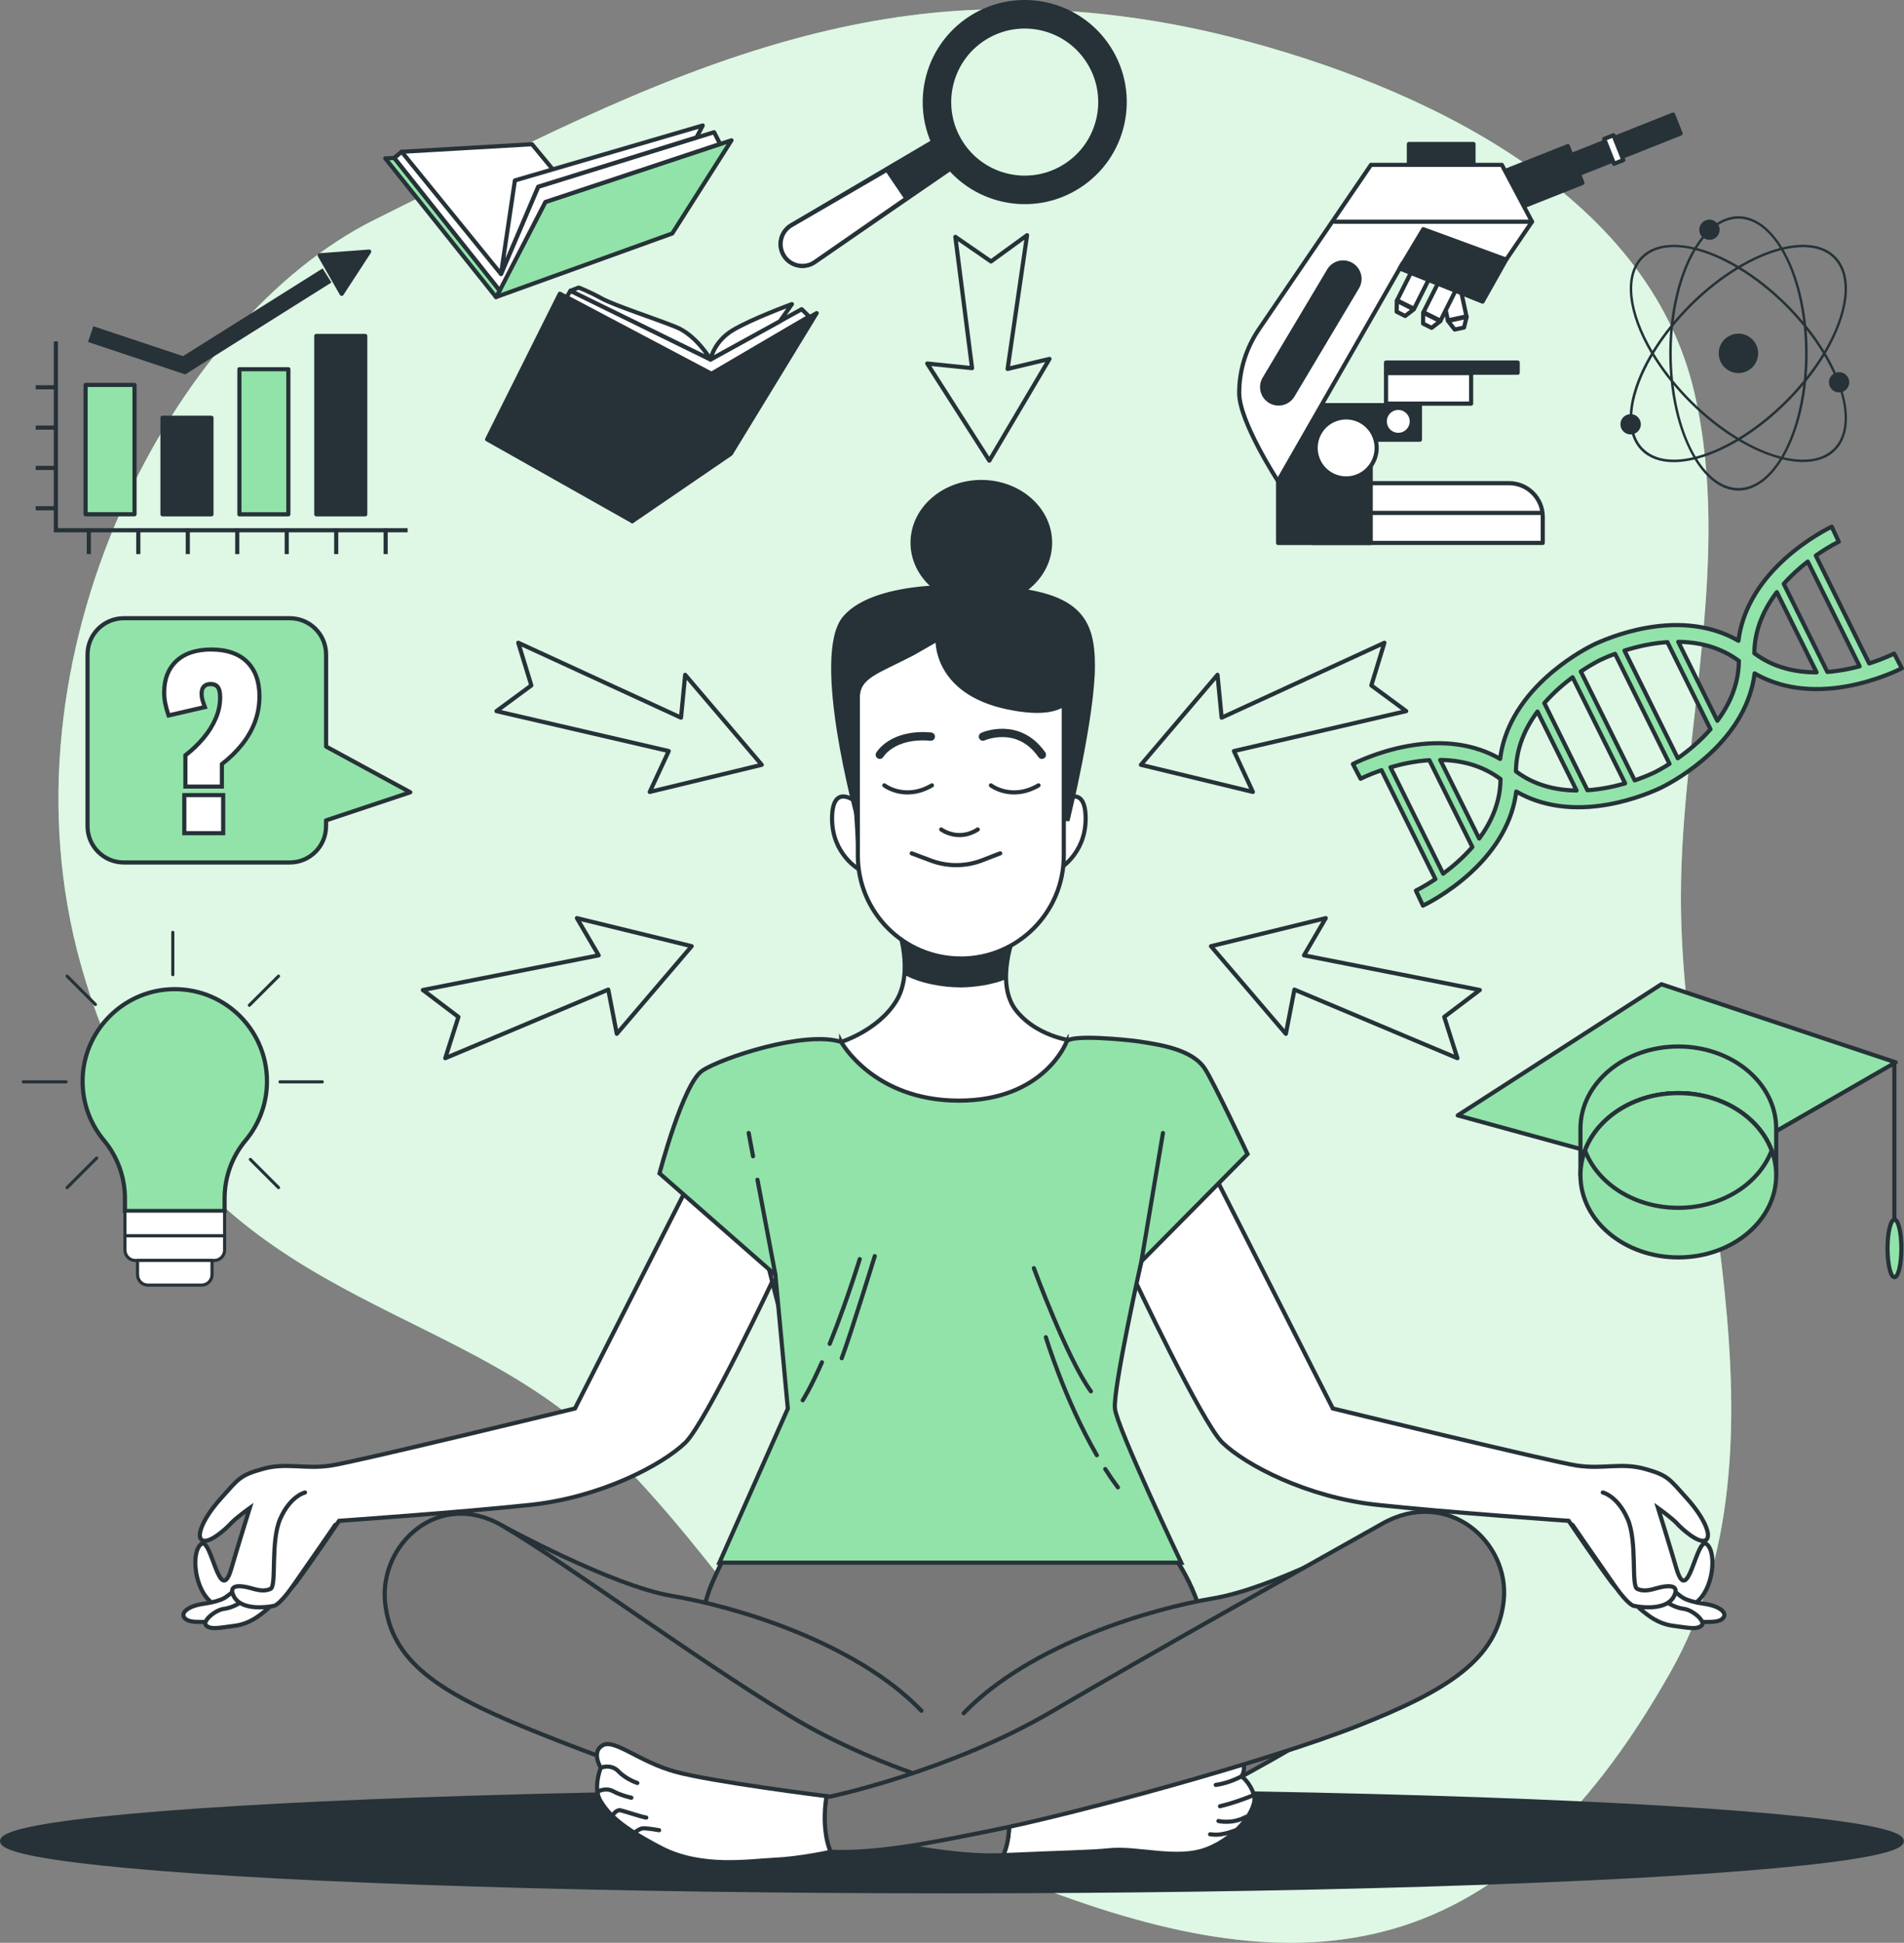 <?xml version="1.0" encoding="UTF-8"?>
<svg xmlns="http://www.w3.org/2000/svg" viewBox="0 0 458.71 467.84">
  <rect x="0" y="0" width="458.71" height="467.84" fill="#808080" stroke="none"/>
  <defs>
    <style>
      .cls-1, .cls-2, .cls-3, .cls-4, .cls-5, .cls-6, .cls-7, .cls-8, .cls-9, .cls-10, .cls-11, .cls-12, .cls-13, .cls-14, .cls-15, .cls-16 {
        stroke: #263238;
      }

      .cls-1, .cls-2, .cls-4, .cls-8, .cls-11, .cls-14, .cls-15, .cls-16 {
        stroke-miterlimit: 10;
      }

      .cls-1, .cls-17, .cls-6, .cls-13 {
        fill: #263238;
      }

      .cls-1, .cls-4, .cls-5, .cls-7, .cls-8, .cls-9, .cls-10, .cls-11, .cls-12, .cls-13, .cls-14, .cls-16 {
        stroke-linecap: round;
      }

      .cls-2, .cls-4, .cls-10, .cls-12, .cls-14, .cls-15 {
        fill: none;
      }

      .cls-18, .cls-3, .cls-5, .cls-8, .cls-9, .cls-19 {
        fill: #fff;
      }

      .cls-3, .cls-5, .cls-6, .cls-7, .cls-9, .cls-10, .cls-12, .cls-13 {
        stroke-linejoin: round;
      }

      .cls-4 {
        stroke-width: 2px;
      }

      .cls-5, .cls-12 {
        stroke-width: .75px;
      }

      .cls-20, .cls-7, .cls-11 {
        fill: #92e3a9;
      }

      .cls-19 {
        opacity: .7;
      }

      .cls-15 {
        stroke-width: 4px;
      }

      .cls-16 {
        fill: #787878;
      }
    </style>
  </defs>
  <g id="Background_Simple" data-name="Background Simple">
    <g>
      <path class="cls-20" d="M191.57,9.31c-35.33,9.57-68.41,27.28-101.25,43.56C42.09,76.79-1.52,157.5,19.5,232.38c21.02,74.88,75.7,77.52,114.85,106.33,39.14,28.81,70.51,97.83,112.61,114.42,64.83,25.55,113.86,23.14,155.44-50.39,31.56-55.8,2.42-127.13,2.56-187.03.09-39.73,12.39-81.12,3.31-120.89-11.17-48.89-66.73-74.36-111.06-85.73-20.07-5.15-40.88-7.53-61.59-6.75-15.14.57-29.78,3.11-44.05,6.97Z"/>
      <path class="cls-19" d="M191.57,9.31c-35.33,9.57-68.41,27.28-101.25,43.56C42.09,76.79-1.52,157.5,19.5,232.38c21.02,74.88,75.7,77.52,114.85,106.33,39.14,28.81,70.51,97.83,112.61,114.42,64.83,25.55,113.86,23.14,155.44-50.39,31.56-55.8,2.42-127.13,2.56-187.03.09-39.73,12.39-81.12,3.31-120.89-11.17-48.89-66.73-74.36-111.06-85.73-20.07-5.15-40.88-7.53-61.59-6.75-15.14.57-29.78,3.11-44.05,6.97Z"/>
    </g>
  </g>
  <g id="Floor">
    <ellipse class="cls-1" cx="229.34" cy="443.34" rx="228.84" ry="12.09"/>
  </g>
  <g id="Graduation_Cap" data-name="Graduation Cap">
    <g>
      <polygon class="cls-7" points="400.26 237.01 351.2 268.59 407.65 284.05 456.71 255.82 400.26 237.01"/>
      <path class="cls-7" d="M404.34,252c-13.02,0-23.58,8.86-23.58,19.78v11.23c0-10.93,10.56-19.78,23.58-19.78s23.58,8.86,23.58,19.78v-11.23c0-10.93-10.56-19.78-23.58-19.78Z"/>
      <ellipse class="cls-7" cx="404.34" cy="283.01" rx="23.58" ry="19.78"/>
      <path class="cls-7" d="M404.34,263.23c-10.54,0-19.47,5.8-22.48,13.81,3.02,8.01,11.94,13.81,22.48,13.81s19.47-5.8,22.48-13.81c-3.02-8.01-11.94-13.81-22.48-13.81Z"/>
      <g>
        <line class="cls-7" x1="456.39" y1="256.28" x2="456.39" y2="294.51"/>
        <path class="cls-7" d="M458.08,300.62c0,3.83-.75,6.94-1.67,6.94s-1.67-3.11-1.67-6.94.75-6.94,1.67-6.94,1.67,3.11,1.67,6.94Z"/>
      </g>
    </g>
  </g>
  <g id="DNA">
    <path class="cls-7" d="M365.31,190.61c6.11,3.55,13.68,4.63,22.18,3.11,6.3-1.13,11.21-3.33,12.76-4.08.02,0,.07-.04.15-.07.04-.02.08-.04.11-.06.04-.02.07-.03.11-.06.08-.04.13-.07.15-.08,1.54-.78,6.26-3.35,10.98-7.68,6.37-5.84,10.1-12.52,10.97-19.53,6.11,3.55,13.68,4.63,22.18,3.11,7.51-1.35,13.05-4.22,13.29-4.34l-1.85-3.55c-.07.04-2.41,1.23-6.02,2.38l-12.86-25.97c3.1-2.17,5.47-3.31,5.54-3.34l-1.7-3.62c-.24.11-5.88,2.79-11.51,7.94-6.37,5.83-10.1,12.52-10.97,19.53-6.11-3.55-13.68-4.63-22.18-3.11-6.32,1.14-11.24,3.35-12.78,4.09-.02.01-.07.03-.13.06-.04.02-.08.04-.11.06-.04.02-.07.03-.11.06-.06.03-.11.06-.13.07-1.52.77-6.26,3.35-11,7.69-6.37,5.83-10.1,12.52-10.97,19.53-6.11-3.55-13.68-4.63-22.18-3.11-7.51,1.35-13.05,4.22-13.29,4.34l1.85,3.55c.06-.03,2-1.02,5.04-2.07l12.99,26.23c-2.68,1.79-4.64,2.74-4.7,2.77l1.7,3.62c.24-.11,5.88-2.79,11.5-7.94,6.37-5.84,10.1-12.52,10.97-19.53ZM378.87,163.09l12.66,25.55c-2.62.76-5.75,1.43-9.08,1.65l-10.39-20.98c2.2-2.52,4.62-4.6,6.81-6.22ZM385.41,158.99c.45-.22,1.78-.84,3.69-1.55l13.12,26.49c-1.82,1.15-3.17,1.84-3.54,2.03-.62.3-2.38,1.12-4.85,1.96l-12.98-26.22c2.27-1.52,4.03-2.44,4.57-2.71ZM404.21,182.59l-12.84-25.93c2.84-.9,6.45-1.77,10.34-2.03l10.38,20.97c-2.56,2.94-5.44,5.28-7.88,6.99ZM448.02,160.45c-2.31.62-4.97,1.14-7.77,1.36l-10.51-21.22c1.87-2.1,3.9-3.9,5.79-5.36l12.49,25.22ZM428.08,142.6l9.57,19.31c-5.03.01-10.37-1.13-15-4.6.05-5.79,2.38-10.72,5.43-14.72ZM418.93,159.16c-.05,5.64-2.25,10.47-5.19,14.41l-9.41-19.01c4.92.05,10.09,1.22,14.61,4.6ZM370.41,171.35l9.42,19.01c-4.91-.05-10.09-1.22-14.61-4.61.05-5.64,2.25-10.46,5.19-14.4ZM361.51,187.6c-.05,5.6-2.23,10.4-5.15,14.33l-9.38-18.93c4.89.06,10.03,1.24,14.52,4.6ZM334.99,184.77c2.68-.79,5.92-1.49,9.37-1.71l10.36,20.91c-2.27,2.61-4.79,4.76-7.04,6.42l-12.69-25.62Z"/>
  </g>
  <g id="Atom">
    <g>
      <path class="cls-17" d="M418.82,80.34c-2.62,0-4.75,2.13-4.75,4.75s2.13,4.75,4.75,4.75,4.75-2.13,4.75-4.75-2.13-4.75-4.75-4.75Z"/>
      <path class="cls-17" d="M445.52,92.06c0-1.35-1.1-2.45-2.45-2.45-.28,0-.54.06-.79.14-.68-1.53-1.5-3.09-2.43-4.65,5.66-9.55,6.91-18.77,2.32-23.36-2.84-2.84-7.43-3.44-12.79-2.16-2.88-4.69-6.56-7.51-10.57-7.51-1.8,0-3.53.58-5.16,1.63-.45-.5-1.09-.82-1.82-.82-1.35,0-2.45,1.1-2.45,2.45,0,.65.26,1.24.67,1.68-.64.78-1.24,1.64-1.82,2.58-5.35-1.28-9.95-.67-12.79,2.16-4.59,4.59-3.34,13.79,2.31,23.34-1.62,2.72-2.9,5.45-3.79,8.1-.78,2.35-1.22,4.55-1.32,6.55-1.26.1-2.25,1.15-2.25,2.43,0,1.35,1.1,2.45,2.45,2.45.11,0,.22-.02.32-.03.47,1.51,1.22,2.82,2.28,3.88,1.88,1.88,4.55,2.83,7.81,2.83,1.54,0,3.22-.22,5-.65,2.88,4.68,6.55,7.49,10.56,7.49s7.7-2.82,10.58-7.52c1.76.42,3.44.65,5,.65,3.18,0,5.88-.9,7.78-2.8,3.07-3.07,3.53-8.21,1.8-14.13.9-.36,1.54-1.24,1.54-2.27ZM434.36,59.51c3.03,0,5.59.85,7.39,2.66,4.36,4.36,3.16,13.15-2.24,22.35-1.26-2.06-2.72-4.14-4.38-6.18-.76-7.23-2.72-13.59-5.44-18.24,1.64-.38,3.21-.58,4.66-.58ZM430.18,96.45c-3.59,3.59-7.46,6.64-11.36,8.99-3.83-2.31-7.71-5.34-11.36-8.99-1.58-1.58-3.04-3.2-4.38-4.84-.21-2.11-.33-4.29-.33-6.52s.11-4.41.33-6.52c1.35-1.65,2.81-3.27,4.38-4.84,3.65-3.65,7.53-6.67,11.36-8.98,3.82,2.31,7.71,5.33,11.36,8.98,1.58,1.58,3.04,3.2,4.38,4.84.21,2.11.33,4.29.33,6.52s-.11,4.41-.33,6.52c-1.34,1.64-2.8,3.26-4.38,4.84ZM434.43,92.7c-.82,6.85-2.72,12.87-5.31,17.26-3.05-.78-6.35-2.19-9.7-4.16,3.84-2.36,7.65-5.38,11.19-8.92,1.37-1.37,2.64-2.76,3.83-4.18ZM418.25,105.79c-2.59,1.52-5.19,2.73-7.71,3.57-.69.23-1.36.42-2.02.59-2.59-4.39-4.49-10.4-5.31-17.25,1.19,1.42,2.46,2.81,3.83,4.18,3.6,3.6,7.43,6.59,11.22,8.91ZM402.4,90.75c-1.48-1.88-2.79-3.78-3.93-5.66,1.15-1.9,2.47-3.8,3.93-5.66-.16,1.84-.25,3.73-.25,5.67s.09,3.82.25,5.66ZM403.21,77.48c.82-6.85,2.72-12.85,5.31-17.24,3.06.78,6.36,2.19,9.72,4.16-3.78,2.31-7.61,5.31-11.21,8.91-1.35,1.35-2.63,2.75-3.82,4.17ZM419.4,64.4c3.36-1.97,6.67-3.38,9.72-4.16,2.59,4.39,4.49,10.4,5.31,17.25-1.19-1.42-2.46-2.81-3.83-4.18-3.6-3.6-7.42-6.6-11.21-8.91ZM435.24,79.43c1.48,1.88,2.79,3.78,3.93,5.66-1.14,1.88-2.45,3.78-3.93,5.66.16-1.84.25-3.73.25-5.66s-.09-3.82-.25-5.66ZM410.5,57.36c.39.25.85.4,1.34.4,1.35,0,2.45-1.1,2.45-2.45,0-.42-.11-.81-.3-1.15,1.52-.97,3.15-1.5,4.83-1.5,3.77,0,7.24,2.65,9.99,7.06-3.15.83-6.55,2.29-9.99,4.33-3.44-2.04-6.84-3.5-9.99-4.33.53-.85,1.09-1.65,1.67-2.36ZM395.89,62.16c1.8-1.8,4.36-2.66,7.39-2.66,1.45,0,3.02.2,4.66.58-2.72,4.65-4.68,11.01-5.44,18.24-1.64,2.02-3.11,4.09-4.39,6.17-5.39-9.2-6.59-17.98-2.23-22.34ZM395.89,108.03c-.98-.98-1.68-2.19-2.12-3.59.9-.36,1.54-1.24,1.54-2.27,0-1.22-.89-2.22-2.05-2.41.1-1.94.53-4.08,1.3-6.38.84-2.52,2.05-5.12,3.57-7.7,1.26,2.06,2.72,4.14,4.38,6.18.76,7.22,2.72,13.58,5.44,18.24-5.24,1.23-9.46.52-12.05-2.07ZM418.82,117.52c-3.76,0-7.23-2.64-9.97-7.03.62-.16,1.24-.35,1.88-.56,2.66-.89,5.39-2.17,8.11-3.79,3.44,2.03,6.82,3.49,9.97,4.32-2.74,4.42-6.22,7.06-9.99,7.06ZM441.75,108.03c-2.67,2.67-6.99,3.25-12.05,2.07,2.72-4.66,4.68-11.02,5.44-18.24,1.65-2.04,3.12-4.12,4.38-6.18.85,1.46,1.6,2.9,2.24,4.32-.68.44-1.13,1.19-1.13,2.06,0,1.35,1.1,2.45,2.45,2.45.12,0,.24-.02.36-.04,1.67,5.7,1.25,10.63-1.68,13.56Z"/>
    </g>
  </g>
  <g id="Microscope">
    <g>
      <g>
        <polygon class="cls-9" points="352.71 78.87 350.47 79.36 348.85 77.28 353.34 76.32 352.71 78.87"/>
        <rect class="cls-9" x="347.63" y="65.96" width="4.58" height="10.84" transform="translate(-7.18 75.3) rotate(-12.16)"/>
      </g>
      <g>
        <polygon class="cls-9" points="344.9 78.95 342.85 77.92 342.88 75.29 346.98 77.35 344.9 78.95"/>
        <rect class="cls-9" x="345.13" y="65.95" width="4.58" height="10.84" transform="translate(68.92 -148.26) rotate(26.65)"/>
      </g>
      <g>
        <polygon class="cls-9" points="338.53 76.09 336.48 75.06 336.52 72.43 340.61 74.49 338.53 76.09"/>
        <rect class="cls-9" x="338.76" y="63.09" width="4.58" height="10.84" transform="translate(66.97 -145.71) rotate(26.65)"/>
      </g>
      <rect class="cls-13" x="307.92" y="97.56" width="34.17" height="8.32"/>
      <g>
        <path class="cls-9" d="M316.1,116.35h47.45c4.49,0,8.13,3.64,8.13,8.13v6.26h-55.58v-14.39h0Z"/>
        <line class="cls-10" x1="371.25" y1="123.51" x2="330.35" y2="123.51"/>
      </g>
      <rect class="cls-13" x="307.92" y="97.56" width="22.31" height="33.19"/>
      <g>
        <polygon class="cls-13" points="404.89 32.15 361.53 49.39 359.73 44.83 403.08 27.59 404.89 32.15"/>
        <rect class="cls-9" x="387.57" y="32.75" width="2.41" height="6.44" transform="translate(14.05 145.61) rotate(-21.59)"/>
        <rect class="cls-13" x="359.92" y="38.61" width="20.28" height="9.54" transform="translate(10.01 139.25) rotate(-21.6)"/>
      </g>
      <path class="cls-9" d="M369.09,53.39l-6.22,9.13-24.9.83-30.08,52.49s-9.34-14.32-9.34-21.16c0-.07,0-.14,0-.2.02-5.44,1.71-10.74,4.77-15.23l26.97-39.55h31.54l7.26,13.69Z"/>
      <line class="cls-10" x1="369.09" y1="53.39" x2="321.58" y2="53.39"/>
      <rect class="cls-13" x="339.43" y="34.68" width="15.56" height="4.98"/>
      <path class="cls-13" d="M308.02,97.17c-.69,0-1.39-.18-2.02-.56-1.88-1.12-2.49-3.55-1.37-5.43l15.54-26.05c1.12-1.88,3.55-2.49,5.43-1.37,1.88,1.12,2.49,3.55,1.37,5.43l-15.54,26.05c-.74,1.24-2.05,1.93-3.4,1.93Z"/>
      <polygon class="cls-13" points="362.87 62.52 357.18 72.63 337.23 64.65 342.9 55.19 362.87 62.52"/>
      <rect class="cls-13" x="333.92" y="87.3" width="31.72" height="2.45"/>
      <rect class="cls-9" x="333.92" y="89.85" width="20.5" height="7.35"/>
      <circle class="cls-9" cx="324.31" cy="107.87" r="7.35" transform="translate(-16.66 84.39) rotate(-14.46)"/>
      <path class="cls-9" d="M340.12,101.47c0-1.79-1.45-3.25-3.25-3.25s-3.25,1.45-3.25,3.25,1.45,3.25,3.25,3.25,3.25-1.45,3.25-3.25Z"/>
    </g>
  </g>
  <g id="Magnifying_glass" data-name="Magnifying glass">
    <g>
      <path class="cls-6" d="M188.89,61.6h0c-1.6-2.49-.82-5.82,1.73-7.34l36.31-21.41,4.08,6.38-34.74,23.87c-2.45,1.67-5.79.99-7.38-1.51Z"/>
      <path class="cls-3" d="M213.7,40.86l-23.08,13.41c-2.54,1.52-3.32,4.84-1.73,7.34s4.94,3.18,7.38,1.51l22.11-15.34-4.69-6.91Z"/>
      <path class="cls-6" d="M267.16,11.6c-7.17-11.2-22.06-14.47-33.26-7.3-11.2,7.17-14.47,22.06-7.3,33.26,7.17,11.2,22.06,14.47,33.26,7.3,11.2-7.17,14.47-22.06,7.3-33.26ZM231.54,34.4c-5.42-8.47-2.95-19.73,5.52-25.15,8.47-5.42,19.73-2.95,25.15,5.52,5.42,8.47,2.95,19.73-5.52,25.15-8.47,5.42-19.73,2.95-25.15-5.52Z"/>
    </g>
  </g>
  <g id="Books">
    <g>
      <g>
        <polygon class="cls-9" points="96.77 36.55 95 38.04 120.39 69.96 144.14 54.02 128.17 34.73 96.77 36.55"/>
        <polygon class="cls-7" points="131.39 48.64 119.5 71.53 161.96 56.22 176.23 33.79 131.39 48.64"/>
      </g>
      <polygon class="cls-7" points="119.5 71.53 92.83 38.14 95 38.04 120.39 69.96 119.5 71.53"/>
      <polygon class="cls-9" points="120.7 65.98 96.77 36.55 95 38.04 120.39 69.96 131.39 48.64 173.49 34.66 172.04 31.84 129.66 44.96 120.7 65.98"/>
      <polygon class="cls-9" points="120.7 65.98 124.05 43.45 169.3 30.22 167.81 33.08 129.66 44.96 120.7 65.98"/>
    </g>
    <g>
      <g>
        <polygon class="cls-13" points="134.88 70.73 117.36 105.79 152.33 125.5 171.4 90 134.88 70.73"/>
        <polygon class="cls-13" points="171.4 90 196.75 75.4 176.06 109.28 152.33 125.5 171.4 90"/>
        <polygon class="cls-9" points="136.51 71.55 137.44 70.01 171.19 86.56 193.14 74.46 194.93 76.21 171.4 90 136.51 71.55"/>
      </g>
      <path class="cls-9" d="M171.19,86.56s.74-4.28,5.34-7.04c4.6-2.76,14.26-6.29,14.26-6.29l-2.91,4.14-16.69,9.18Z"/>
      <path class="cls-9" d="M171.19,86.56s-3.4-5.81-8.3-7.8c-4.91-1.99-14.87-5.21-17.94-6.9-3.07-1.69-5.52-2.61-5.52-2.61l-1.99.77,33.75,16.54Z"/>
    </g>
  </g>
  <g id="Chart">
    <g>
      <rect class="cls-7" x="20.62" y="92.69" width="11.79" height="31.15"/>
      <rect class="cls-13" x="39.15" y="100.6" width="11.79" height="23.25"/>
      <rect class="cls-7" x="57.68" y="88.91" width="11.79" height="34.94"/>
      <rect class="cls-13" x="76.2" y="80.9" width="11.79" height="42.95"/>
      <polyline class="cls-2" points="13.46 82.22 13.46 127.69 98.21 127.69"/>
      <polyline class="cls-15" points="21.85 80.46 44.36 87.96 78.79 66.33"/>
      <polygon class="cls-13" points="77.02 61.48 82.32 70.75 88.94 60.59 77.02 61.48"/>
      <line class="cls-2" x1="21.4" y1="127.25" x2="21.4" y2="133.43"/>
      <line class="cls-2" x1="33.32" y1="127.25" x2="33.32" y2="133.43"/>
      <line class="cls-2" x1="45.24" y1="127.25" x2="45.24" y2="133.43"/>
      <line class="cls-2" x1="57.16" y1="127.25" x2="57.16" y2="133.43"/>
      <line class="cls-2" x1="69.08" y1="127.25" x2="69.08" y2="133.43"/>
      <line class="cls-2" x1="81" y1="127.25" x2="81" y2="133.43"/>
      <line class="cls-2" x1="92.91" y1="127.25" x2="92.91" y2="133.43"/>
      <line class="cls-2" x1="13.46" y1="122.39" x2="8.6" y2="122.39"/>
      <line class="cls-2" x1="13.46" y1="112.68" x2="8.6" y2="112.68"/>
      <line class="cls-2" x1="13.46" y1="102.97" x2="8.6" y2="102.97"/>
      <line class="cls-2" x1="13.46" y1="93.26" x2="8.6" y2="93.26"/>
    </g>
  </g>
  <g id="Speech_Bubble" data-name="Speech Bubble">
    <g>
      <path class="cls-7" d="M98.84,190.78l-20.28-11.01v-22.16c0-4.83-3.91-8.74-8.74-8.74H29.83c-4.83,0-8.74,3.91-8.74,8.74v41.34c0,4.83,3.91,8.74,8.74,8.74h39.98c4.83,0,8.74-3.91,8.74-8.74v-1.4l20.28-6.76Z"/>
      <g>
        <path class="cls-18" d="M44.4,200.63v-9.16h9.37v9.16h-9.37ZM44.66,189.41v-7.54l.19-.15c1.54-1.2,2.95-2.56,4.19-4.03,1.23-1.46,2.21-3.04,2.92-4.69.71-1.63,1.06-3.34,1.06-5.09,0-1.17-.2-2.02-.6-2.5-.38-.46-.93-.68-1.69-.68-.71,0-1.23.19-1.61.58-.38.4-.57.96-.57,1.71,0,.52.06.98.17,1.37.12.43.27.88.44,1.36l.19.53-8.73,2.02-.14-.43c-.29-.85-.51-1.7-.67-2.51-.16-.82-.25-1.69-.25-2.6,0-3.22,1-5.78,2.98-7.61,1.96-1.82,4.8-2.74,8.42-2.74s6.53.99,8.53,2.93c2,1.95,3.02,4.74,3.02,8.31,0,2.15-.36,4.23-1.08,6.17-.72,1.93-1.78,3.79-3.16,5.51-1.32,1.65-2.94,3.22-4.81,4.67v5.41h-8.79Z"/>
        <path class="cls-17" d="M50.95,156.91c3.54,0,6.27.93,8.19,2.79,1.91,1.86,2.87,4.51,2.87,7.95,0,2.11-.35,4.11-1.05,6-.7,1.9-1.73,3.68-3.08,5.37-1.35,1.68-2.99,3.26-4.92,4.74v5.16h-7.79v-6.79c1.58-1.23,3-2.6,4.26-4.11,1.26-1.51,2.26-3.11,3-4.82.74-1.7,1.11-3.47,1.11-5.29,0-1.3-.24-2.24-.71-2.82-.47-.58-1.17-.87-2.08-.87-.84,0-1.5.25-1.97.74-.47.49-.71,1.18-.71,2.05,0,.56.06,1.06.18,1.5.12.44.27.9.45,1.39l-7.74,1.79c-.28-.84-.5-1.66-.66-2.45-.16-.79-.24-1.62-.24-2.5,0-3.09.94-5.5,2.82-7.24,1.88-1.74,4.57-2.61,8.08-2.61M53.27,191.97v8.16h-8.37v-8.16h8.37M50.95,155.91c-3.75,0-6.7.97-8.76,2.87-2.08,1.93-3.14,4.61-3.14,7.97,0,.94.09,1.85.26,2.7.17.83.4,1.69.69,2.57l.29.86.89-.2,7.74-1.79,1.1-.25-.38-1.06c-.17-.46-.31-.91-.43-1.33-.1-.35-.15-.76-.15-1.23,0-.61.14-1.06.43-1.36.28-.29.69-.43,1.25-.43.8,0,1.13.29,1.31.5.22.27.48.87.48,2.18,0,1.68-.34,3.32-1.02,4.89-.69,1.61-1.65,3.14-2.85,4.57-1.21,1.45-2.6,2.78-4.11,3.96l-.39.3v8.28h9.79v-5.67c1.82-1.43,3.4-2.98,4.7-4.6,1.41-1.76,2.5-3.66,3.24-5.65.74-2,1.11-4.13,1.11-6.35,0-3.7-1.07-6.62-3.17-8.66-2.1-2.04-5.09-3.07-8.88-3.07h0ZM54.27,190.97h-10.37v10.16h10.37v-10.16h0Z"/>
      </g>
    </g>
  </g>
  <g id="Light_bulb" data-name="Light bulb">
    <g>
      <g>
        <path class="cls-11" d="M64.32,260.4c0-12.79-10.81-23.05-23.79-22.15-10.82.75-19.64,9.42-20.55,20.23-.52,6.15,1.47,11.83,5.06,16.13,3.27,3.92,5.06,8.87,5.06,13.97v3.04h24.01v-3.04c0-5.1,1.78-10.05,5.05-13.96,3.22-3.85,5.16-8.81,5.16-14.22Z"/>
        <rect class="cls-5" x="30.1" y="291.64" width="24.01" height="5.94"/>
        <path class="cls-5" d="M30.1,297.59h24.01v3.43c0,1.38-1.12,2.51-2.51,2.51h-18.99c-1.38,0-2.51-1.12-2.51-2.51v-3.43h0Z"/>
        <path class="cls-5" d="M33.13,303.52h17.95v3.43c0,1.38-1.12,2.51-2.51,2.51h-12.93c-1.38,0-2.51-1.12-2.51-2.51v-3.43h0Z"/>
      </g>
      <g>
        <line class="cls-12" x1="67.47" y1="260.52" x2="77.64" y2="260.52"/>
        <line class="cls-12" x1="5.62" y1="260.52" x2="15.92" y2="260.52"/>
        <line class="cls-12" x1="41.63" y1="234.71" x2="41.63" y2="224.51"/>
        <line class="cls-12" x1="60.07" y1="242.08" x2="67.1" y2="235.06"/>
        <line class="cls-12" x1="16.17" y1="285.98" x2="23.29" y2="278.86"/>
        <line class="cls-12" x1="22.99" y1="241.88" x2="16.17" y2="235.06"/>
        <line class="cls-12" x1="67.1" y1="285.98" x2="60.31" y2="279.19"/>
      </g>
    </g>
  </g>
  <g id="Arrows">
    <g>
      <polygon class="cls-10" points="124.86 154.78 164.07 172.82 165.07 162.5 183.52 184.17 156.54 190.7 161.11 180.86 119.61 171.24 128.01 165.05 124.86 154.78"/>
      <polygon class="cls-10" points="247.44 56.64 242.75 88.84 252.84 86.43 238.35 110.93 223.39 87.54 234.19 88.65 230.16 57.03 238.75 62.96 247.44 56.64"/>
      <polygon class="cls-10" points="101.88 238.4 144.23 230.05 138.99 221.09 166.64 227.85 148.6 248.95 146.54 238.3 107.27 254.82 110.44 244.88 101.88 238.4"/>
      <polygon class="cls-10" points="333.53 154.78 294.32 172.82 293.32 162.5 274.87 184.17 301.84 190.7 297.28 180.86 338.78 171.24 330.38 165.05 333.53 154.78"/>
      <polygon class="cls-10" points="356.51 238.4 314.16 230.05 319.4 221.09 291.75 227.85 309.79 248.95 311.85 238.3 351.12 254.82 347.95 244.88 356.51 238.4"/>
    </g>
  </g>
  <g id="Character">
    <g>
      <g>
        <g>
          <path class="cls-8" d="M202.66,250.9s-20.35,1.1-27.57,5.16c-7.22,4.06-8.57,27.96-8.57,27.96l-28,55.15s-52.43,12.78-58.77,13.74c-6.34.96-10.69-.78-16.36.79-5.67,1.56-5.95,2.44-10.18,7.13-4.23,4.68-6.12,9.21-4.48,10.08,1.64.87,5.62-2.66,6.83-4s4.6-3.75,4.6-3.75c0,0-3.05,9.8-4.4,14.47-2.83,9.76-4.81-7.72-7.29-5.81-3.22,2.47-.96,16.82,7.25,15.12,8.22-1.69,12.27-1.5,15.56-5.82,3.29-4.32,10.42-14.9,10.42-14.9,0,0,29.34-2.04,46.18-3.85,16.83-1.81,31.66-9.58,37.24-14.98,4.95-4.79,21.7-40.38,21.7-40.38l15.33-40.59s4.17-8.52.51-15.54Z"/>
          <path class="cls-8" d="M56.81,382.72s-1.94,1.63-2.85,2.14c-.92.51-2.67,1.03-4.79,1.32-4.2.59-5.7,2.34-4.68,3.46s2.85.92,6.72.92,6.52-1.83,8.05-2.75,3.26-2.95,3.26-2.95"/>
          <path class="cls-8" d="M61.03,383.01s-1.71,1.87-2.55,2.49c-.84.62-2.46,1.65-4.58,1.93-2.12.28-5.35,3.06-4.2,4.04,1.15.98,2.95.54,6.78.04,3.84-.5,6.23-2.66,7.62-3.76,1.4-1.11,2.85-3.35,2.85-3.35"/>
          <g>
            <path class="cls-18" d="M73.48,359.4s-3.53.8-5.97,6.34c-2.43,5.55-.78,16.19-2.35,16.88-1.57.7-3.07.28-4.94-.24-1.88-.52-4.89-.93-4.19,1.3,1.53,4.91,10.01,3.01,10.01,3.01,0,0,1.28-.18,4.46-4.68,3.17-4.5,10.28-14.83,10.28-14.83"/>
            <path class="cls-14" d="M73.48,359.4s-3.53.8-5.97,6.34c-2.43,5.55-.78,16.19-2.35,16.88-1.57.7-3.07.28-4.94-.24-1.88-.52-4.89-.93-4.19,1.3,1.53,4.91,10.01,3.01,10.01,3.01,0,0,1.28-.18,4.46-4.68,3.17-4.5,10.28-14.83,10.28-14.83"/>
          </g>
        </g>
        <line class="cls-14" x1="185.08" y1="304.88" x2="179.16" y2="285.7"/>
      </g>
      <g>
        <g>
          <path class="cls-8" d="M256.96,250.9s20.35,1.1,27.57,5.16c7.22,4.06,8.57,27.96,8.57,27.96l28,55.15s52.43,12.78,58.77,13.74c6.34.96,10.69-.78,16.36.79,5.67,1.56,5.95,2.44,10.18,7.13,4.23,4.68,6.12,9.21,4.48,10.08-1.64.87-5.62-2.66-6.83-4-1.21-1.34-4.6-3.75-4.6-3.75,0,0,3.05,9.8,4.4,14.47,2.83,9.76,4.81-7.72,7.29-5.81,3.22,2.47.96,16.82-7.25,15.12-8.22-1.69-12.27-1.5-15.56-5.82-3.29-4.32-10.42-14.9-10.42-14.9,0,0-29.34-2.04-46.18-3.85-16.83-1.81-31.66-9.58-37.24-14.98-4.95-4.79-21.7-40.38-21.7-40.38l-15.33-40.59s-4.17-8.52-.51-15.54Z"/>
          <path class="cls-8" d="M402.81,382.72s1.93,1.63,2.85,2.14,2.67,1.03,4.79,1.32c4.2.59,5.7,2.34,4.68,3.46s-2.85.92-6.72.92-6.52-1.83-8.05-2.75-3.26-2.95-3.26-2.95"/>
          <path class="cls-8" d="M398.59,383.01s1.71,1.87,2.55,2.49c.84.62,2.46,1.65,4.58,1.93,2.12.28,5.35,3.06,4.2,4.04-1.15.98-2.95.54-6.78.04-3.84-.5-6.23-2.66-7.62-3.76-1.4-1.11-2.85-3.35-2.85-3.35"/>
          <g>
            <path class="cls-18" d="M386.14,359.4s3.53.8,5.97,6.34.78,16.19,2.35,16.88c1.57.7,3.07.28,4.94-.24,1.88-.52,4.89-.93,4.19,1.3-1.53,4.91-10.01,3.01-10.01,3.01,0,0-1.28-.18-4.46-4.68-3.17-4.5-10.28-14.83-10.28-14.83"/>
            <path class="cls-14" d="M386.14,359.4s3.53.8,5.97,6.34.78,16.19,2.35,16.88c1.57.7,3.07.28,4.94-.24,1.88-.52,4.89-.93,4.19,1.3-1.53,4.91-10.01,3.01-10.01,3.01,0,0-1.28-.18-4.46-4.68-3.17-4.5-10.28-14.83-10.28-14.83"/>
          </g>
        </g>
        <line class="cls-14" x1="274.54" y1="304.88" x2="280.46" y2="285.7"/>
      </g>
      <path class="cls-8" d="M216.38,223.45s3.87,10.49-.45,17.58c-4.32,7.09-13.26,9.87-13.26,9.87l-17.58,53.97,9.25,36.39s-16.35,24.98-22.82,40.09c-6.48,15.11,1.31,32.22,8.09,39.31,6.79,7.09,15.78,16.69,38.79,15.78,32.01-1.26,54.77,1.66,64.94-10.37,10.18-12.03,11.27-34.73-.9-51.86-7.4-10.42-17.47-32.96-17.47-32.96l10.02-37.52-15.31-52.94s-9.21-.53-14.76-7.31c-5.55-6.79-.32-19.12-.32-19.12l-28.22-.93Z"/>
      <path class="cls-17" d="M231.47,237.77c3.52,0,7.98-.73,11.03-2.03-1.34-5.74,2.1-11.36,2.1-11.36l-28.22-.93s3.1,5.53,1.28,11.15c3.72,2.14,9.22,3.17,13.82,3.17Z"/>
      <g>
        <ellipse class="cls-1" cx="236.42" cy="130.69" rx="16.56" ry="14.62"/>
        <path class="cls-8" d="M206.11,193.02s-5.65-4.62-5.65,4.11,6.67,12.32,6.67,12.32l-1.03-16.42Z"/>
        <path class="cls-8" d="M255.9,193.02s5.65-4.62,5.65,4.11-6.67,12.32-6.67,12.32l1.03-16.42Z"/>
        <path class="cls-1" d="M234.91,141.44s-23.65-1.72-31.39,7.31c-7.74,9.03,3.14,48.48,3.14,48.48h50.61s6.02-24.83,6.02-36.87-3.87-18.49-28.38-18.92Z"/>
        <path class="cls-8" d="M231.47,230.81h0c-13.7,0-24.8-11.11-24.8-24.8v-38.11c0-5.11,5.03-6.24,13.2-10.54l6.02-3.44,21.15,4.74c6.38,1.71,9.25,4.14,9.25,9.25v38.11c0,13.7-11.11,24.8-24.8,24.8Z"/>
        <path class="cls-14" d="M213.05,189.12s4.92,3.82,11.47,0"/>
        <path class="cls-14" d="M238.73,189.12s4.92,3.82,11.47,0"/>
        <path class="cls-4" d="M211.96,181.75s3-5.19,12.29-4.37"/>
        <path class="cls-4" d="M236.81,177.38s8.47-3.82,14.2,4.37"/>
        <path class="cls-14" d="M226.76,199.74s4.06,3.04,8.8,0"/>
        <path class="cls-14" d="M219.65,205.49l4.64,1.74c3.99,1.49,8.38,1.47,12.35-.07l4.32-1.67"/>
        <path class="cls-1" d="M225.88,153.91s-.81,12.68,16.78,16.4c17.59,3.72,15.9-5.75,15.9-5.75,0,0-12.52-8.8-20.97-12.18s-11.7,1.53-11.7,1.53Z"/>
      </g>
      <g>
        <path class="cls-16" d="M171.51,381.36c-6.48,15.11,1.31,32.22,8.09,39.31,6.79,7.09,15.78,16.69,38.79,15.78,32.01-1.26,54.76,1.66,64.94-10.37,10.18-12.03,11.27-34.73-.9-51.86-2.38-3.34-5.02-7.93-7.53-12.63h-93.07c-3.91,6.73-7.84,13.97-10.32,19.77Z"/>
        <g>
          <path class="cls-11" d="M202.66,250.9s7.75,14.14,28.35,14.14,25.94-14.13,25.94-14.14c.67-1.99,15.3-.44,17.44-.11,5.06.78,12.76,1.87,15.86,6.52,2.06,3.09,10.3,20.6,10.3,20.6l-25.57,25.83s-6.88,30.83-6.37,35.47c.52,4.64,15.97,37.09,15.97,37.09h-111.26l16.48-37.09-2.99-32.19-27.92-24.47s5.67-21.63,10.3-24.72c4.64-3.09,24.68-9.73,33.46-6.93Z"/>
          <g>
            <path class="cls-11" d="M199.89,323.61c2.06-5.08,4.52-11.78,7.24-20.41"/>
            <path class="cls-11" d="M193.39,337.2s1.74-2.61,4.63-9.15"/>
            <path class="cls-11" d="M249.08,305.38s7.96,21.7,13.74,29.66"/>
            <line class="cls-11" x1="181.42" y1="278.43" x2="180.37" y2="272.83"/>
            <line class="cls-11" x1="186.82" y1="307.03" x2="182.49" y2="284.09"/>
            <line class="cls-11" x1="274.98" y1="303.75" x2="280.18" y2="272.83"/>
            <path class="cls-11" d="M266.28,353.76c.97,1.52,1.99,3,3.05,4.41"/>
            <path class="cls-11" d="M251.97,322.01s4.51,15.03,12.28,28.42"/>
            <path class="cls-11" d="M210.75,302.48s-5.79,18.81-7.96,24.59"/>
          </g>
        </g>
        <g>
          <path class="cls-16" d="M222,411.96c-16.24-16.84-45.7-25.26-60.13-27.66-14.43-2.41-40.89-16.92-40.89-16.92,0,0-15.64-.52-14.43,18.12,1.2,18.64,46.3,40.29,63.74,49.91,17.44,9.62,36.08,9.02,51.71,1.8"/>
          <path class="cls-16" d="M232.15,412.56c16.24-16.84,45.7-25.26,60.13-27.66,14.43-2.41,36.89-14.71,36.89-14.71,0,0,19.63-2.73,18.43,15.91-1.2,18.64-46.3,40.29-63.74,49.91-17.44,9.62-36.08,9.02-51.71,1.8"/>
        </g>
        <g>
          <g>
            <path class="cls-8" d="M299.1,427.75s1.66-2.1-.55-5.29c-2.21-3.19-6.94,1.47-10.82,2.73-3.88,1.26-19.17,4.66-26.46,6.25-6.23,1.36-15.9,1.42-18.76,1.89.83,4.19,1.02,9.07-.79,13.4-1.4.07,2.89-.12,1.44-.06,12.68-.57,19.94-.68,23.86-1.1,7.17-.77,16.42,2.48,23.71-.29,7.3-2.76,12.4-9.88,11.37-13.06-1.03-3.18-3.02-4.48-3.02-4.48Z"/>
            <path class="cls-8" d="M242.09,433.41c.11-.02.24-.04.39-.07-.16.03-.28.05-.39.07Z"/>
            <path class="cls-8" d="M241.73,433.47s.07-.01.19-.03c-.12.02-.19.03-.19.03Z"/>
          </g>
          <path class="cls-14" d="M299.11,427.75s-2.92,1.63-6.21,2.07"/>
          <path class="cls-14" d="M302.12,432.23s-4.17,1.79-8.2,2.72"/>
          <path class="cls-14" d="M293.55,438.51s3.32.83,6.67-1.02"/>
          <path class="cls-14" d="M291.54,441.71c.35-.11,1.76.7,6.17-.99"/>
          <path class="cls-16" d="M241.73,446.74c1.81-4.33,1.62-9.22.79-13.4-.49.08-.78.13-.78.13,0,0-27.96-5.95-51.71-20.43-23.76-14.48-53.82-36.75-69.04-45.66-15.22-8.91-29.7,4.45-28.21,18.56,1.48,14.11,12.99,21.53,33.78,30.07,20.79,8.54,58.65,21.9,78.69,25.98,10.33,2.1,24.94,5.31,36.49,4.75Z"/>
        </g>
        <g>
          <path class="cls-16" d="M200.14,445.92c-1.94-4.33-1.8-9.22-1.01-13.41.51.08.82.13.82.13,0,0,28.85-6.05,53.5-20.53,24.65-14.48,63.76-36.28,79.55-45.19,15.79-8.91,30.81,4.45,29.27,18.56-1.54,14.11-13.48,21.53-35.05,30.07-21.57,8.54-68.76,21.43-89.56,25.51-10.72,2.1-25.53,5.38-37.52,4.86Z"/>
          <g>
            <path class="cls-8" d="M199.13,432.52s-27.69-3.46-36.43-5.88c-8.74-2.42-14.6-7.94-17.48-6.38-2.87,1.55-.49,5.43-.49,5.43,0,0-1.95,4.82-.06,7.97,1.9,3.16,4.77,6.21,14.54,11.3,9.78,5.1,21.32,3.15,27.43,2.88,6.11-.27,13.48-1.91,13.48-1.91,0,0-2.35-4.66-1.01-13.41Z"/>
            <path class="cls-14" d="M144.74,425.68s2.44-1.03,4.28.89c1.83,1.91,4.52,2.78,4.52,2.78"/>
            <path class="cls-14" d="M143.91,431.47s1.96-1.16,3.84-.12c1.89,1.03,4.36,1.55,4.36,1.55"/>
            <path class="cls-14" d="M147.61,437.11s.86-1.39,1.87-1.18c1.01.21,5.11,1.61,6.22,1.75"/>
            <path class="cls-14" d="M152.95,441.25s1.28-1.11,2.31-.99c1.02.12,1.04.03,3.53.46"/>
          </g>
        </g>
      </g>
    </g>
  </g>
</svg>